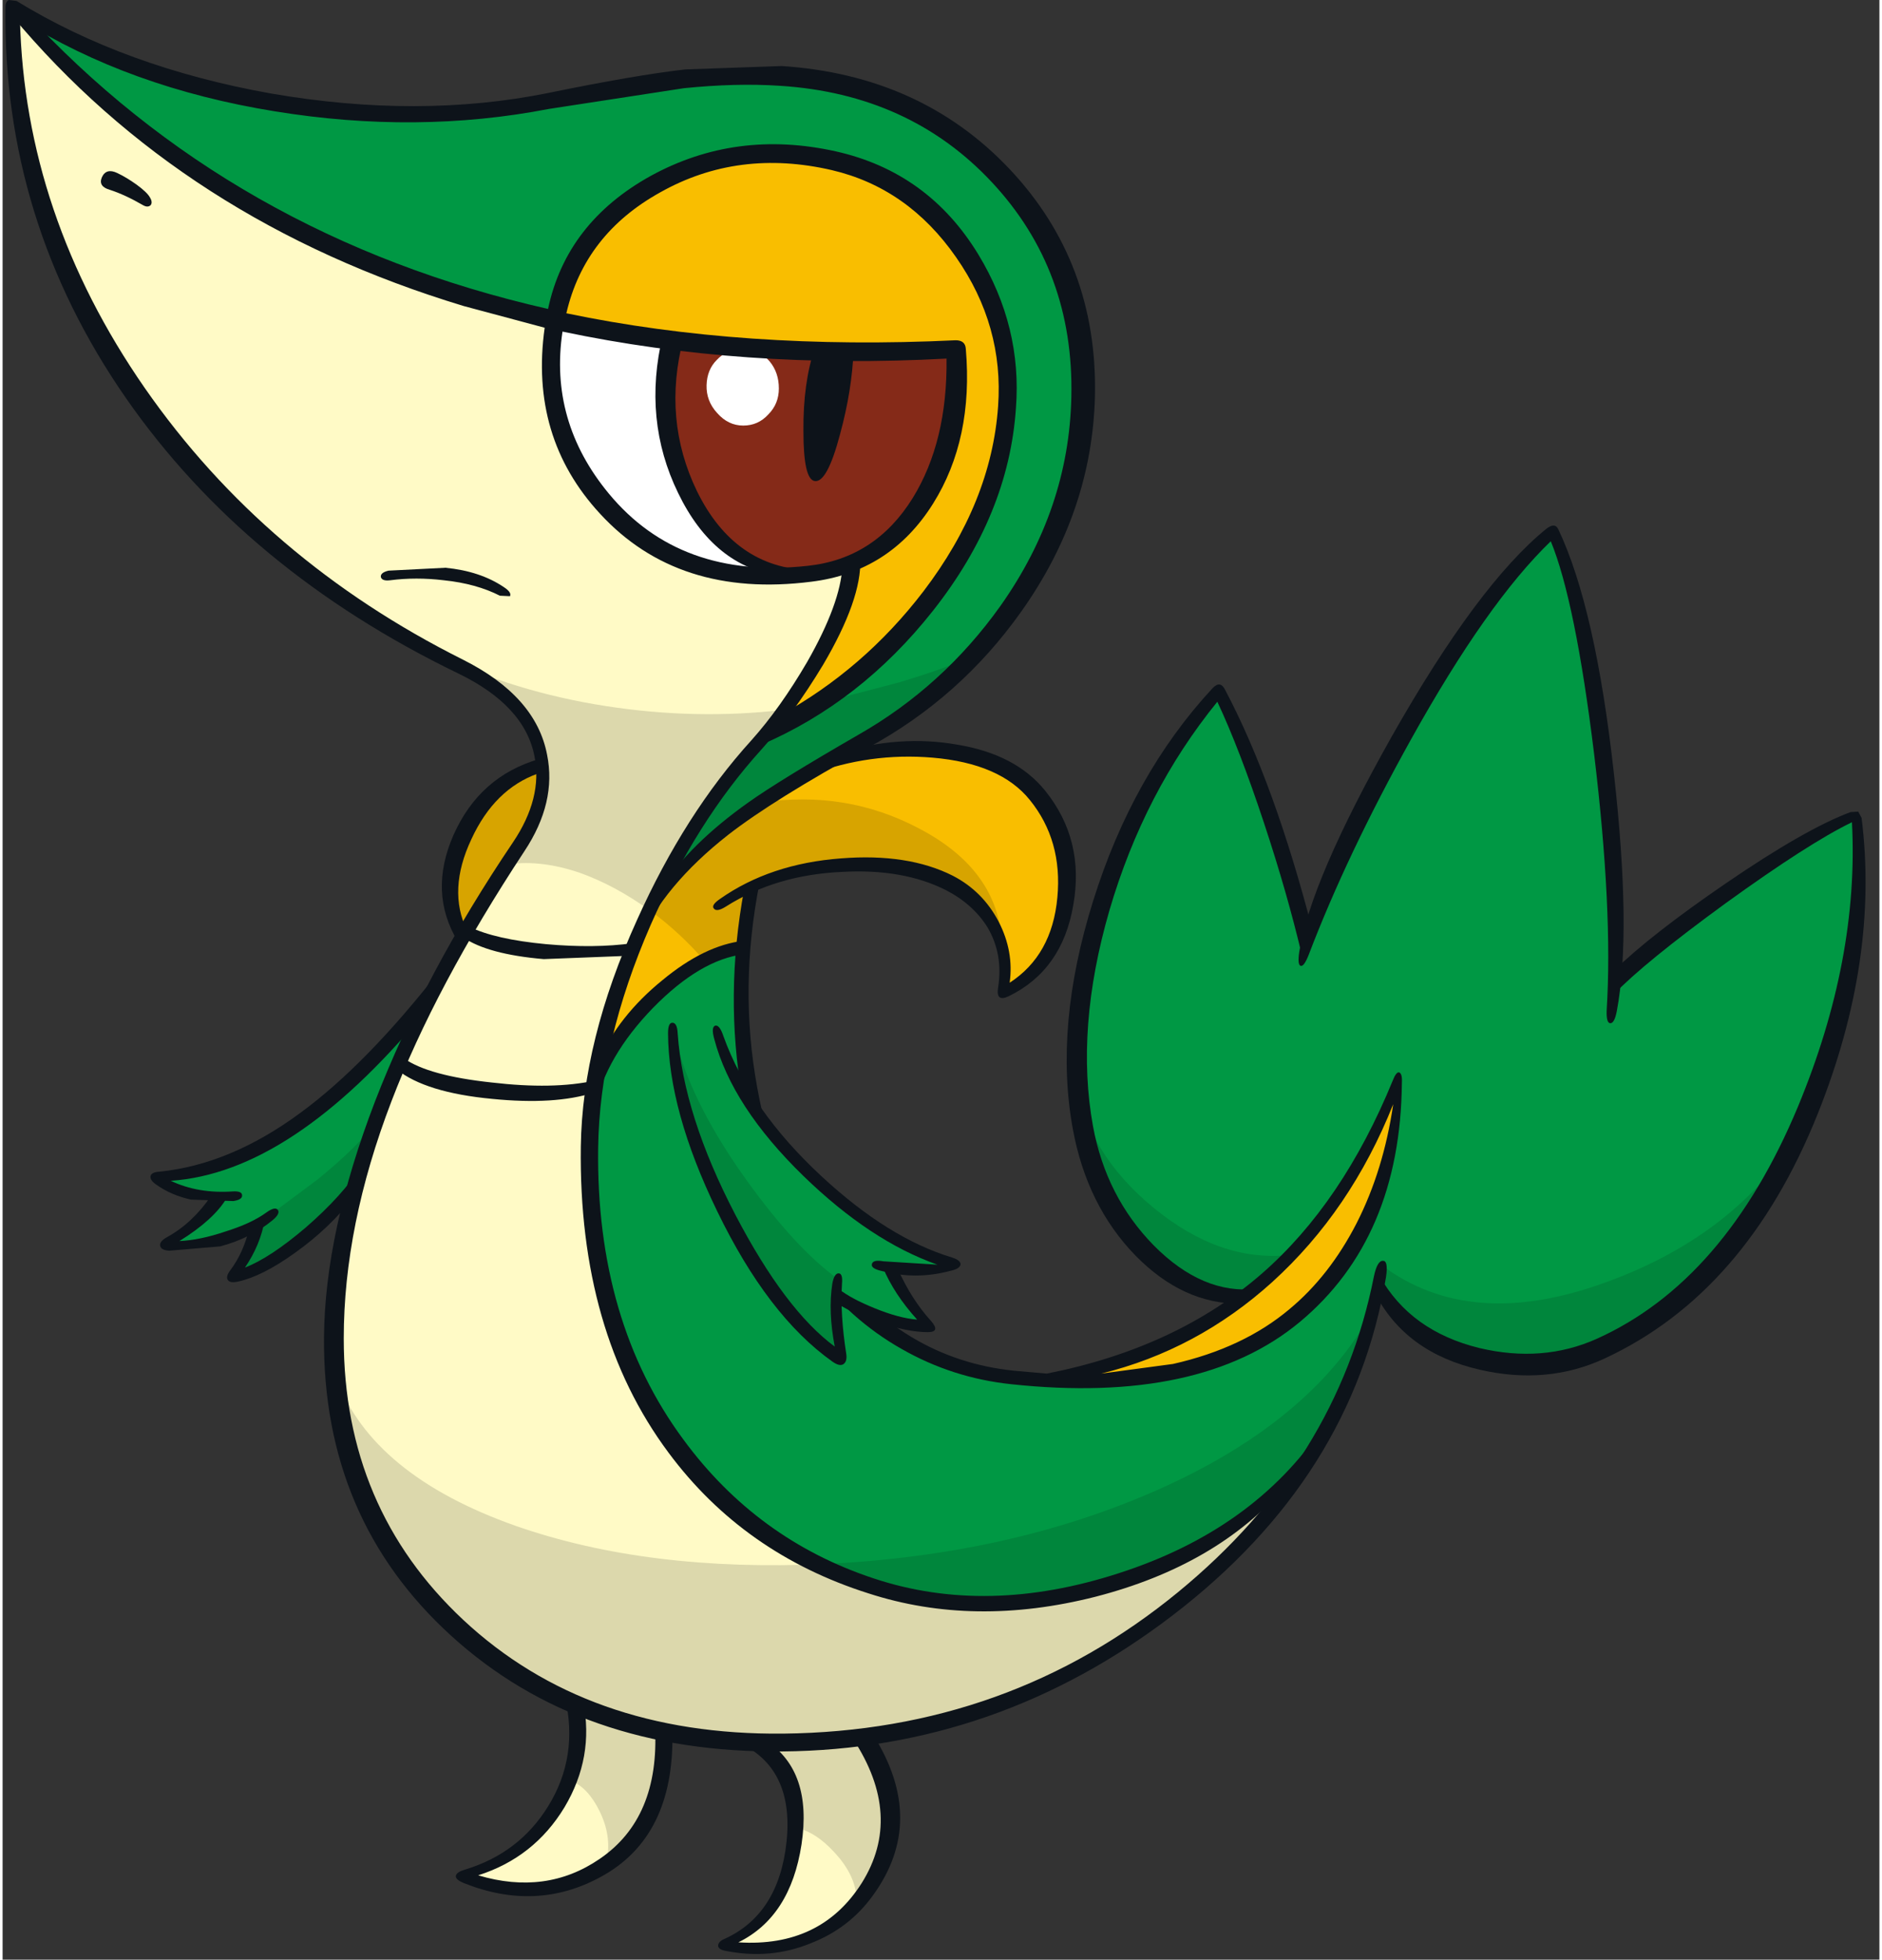 <svg xmlns="http://www.w3.org/2000/svg" width="195" height="203" viewBox="-0.25 0.1 194.75 203.3"><rect x="-0.25" y="0.1" width="194.75" height="203.3" fill="#333333" stroke="none"/><path fill="#f9be00" d="M101.75 30.4q5.45 13-3.05 27.65-3.55 6.1-8.7 10.7-5.05 4.55-10 6.2 2.55-2.7 4.8-7.3 2.45-5 3-9.15-9.95 3.3-18.9-.95-8.95-4.2-11.15-13.15-2.5-10.3 2.1-18.05 4.2-7.15 12.3-9.2 9.65-2.4 17.65 1 8.3 3.55 11.95 12.25"/><path fill="#fffac6" d="M14.75 42.2Q.25 22.25.9.8q6.95 9.25 22.35 18.7 17.4 10.65 34.1 13.7L87.8 58.5q.25 6.75-11.6 20.9-5.35 6.5-9.55 16.1-4.25 9.6-5.85 19-1.55 9.1 1.6 19.95 3.5 12.15 11.55 20.4 11.25 11.55 28.55 11.6 17.6.1 30.15-12.05-7.95 11.9-23 19.35-16.9 8.35-35.35 6.85-15.8-1.3-27.3-11.7-12.3-11.1-12.95-27.2-.55-13.45 6.75-30.55 4.55-10.65 13.25-24.55 2.85-4.5.95-9.45-1.95-5.15-8.25-8.1-18.9-8.85-32-26.85"/><path fill="#fffac6" d="M59.1 176.8q4.45 1.85 9.15 2.95.1 9.8-6.5 14.05-6.25 4-14.2.95 6.35-1.5 9.55-6.9 2.95-5.05 2-11.05m30.1 3.4q4.95 9.7-.5 16.55-5.15 6.45-13.9 5.05 5.45-2.1 7.05-8.75 1.75-7.15-3.55-12.35z"/><path fill="#fff" d="M98.9 36.2q.7 11.5-5.15 17.9Q88 60.35 77.7 59.9q-10.55-.45-16.65-8.45t-3.7-18.25q7.2 1.95 20.15 2.9 13.05.95 21.4.1"/><path fill="#852a18" d="M84.15 36.3q9.3.2 14.75-.1 1.1 9.05-3.85 16.15-5.1 7.4-13.3 7.4-7.7-1.35-11.2-9.55-3.2-7.5-1.05-14.9z"/><path fill="#009844" d="M98.7 14.25q13.95 9.75 13.05 28.3-.5 10.35-6.45 19.45-6.65 10.05-18.6 16.25-4.45 2.3-9.75 6.25-5.75 4.3-9.2 8.15 1.5-3.5 5.65-9.3 3.2-4.4 6.6-8.4 10-4 17.1-14.5 6.5-9.6 7-18.7.5-8.85-5.25-16.15-6.2-7.95-16.55-9.3-8.35-1.05-15.5 3.3-7.7 4.75-9.8 13.5-13.2-2.05-29.95-11.45Q9.25 11.75 1.3.9q14.4 8.9 31.25 10.45 14.5 1.4 33.7-2.6 19-3.95 32.45 5.5"/><path fill="#f9be00" d="M85.1 79.25q15.9-4.45 23 4.85 3.25 4.35 1.75 10.75-1.55 6.45-6.45 8.1.95-3.3-.6-6.25-1.5-3-5-4.8-8.2-4.15-20.45.2-.45 2.2-.6 6.35-4.85.55-9.95 5.85-4 4.15-5.65 7.95 1.4-7.45 5.8-17.9 3.1-4.6 9.25-9.2z"/><path fill="#009844" d="M39.5 113.85q-2.3 6.25-3.25 9.75-1.95 2.25-5.55 4.95-4.1 3.1-6.75 3.85 1.3-1.55 2-5.1-1.65.9-4.35 1.5l-5.05.6 3.05-2.4q1.65-1.55 2.35-2.7l-3.25-.7q-1.95-.6-2.85-1.35 12.25 0 27.5-17.9-1.55 3.25-3.85 9.5M179.6 92.3q7.8-5.55 12.4-7.6 1.3 11.4-3.15 25-5 15.25-15.05 25-6.7 6.55-15.45 6.95-9.75.45-15.7-7.85-3.6 12.95-9.45 19.85-10.7 10.45-26.2 12.25-15.45 1.8-26.95-6.1-10.25-7.05-15.3-18.9-5.25-12.45-3.7-27.9 1.2-4.85 6.55-9.6 5.1-4.55 9.15-4.95-1.05 5.95.05 13.15 1.2 7.95 4.7 14.55 8.75 16.75 27.3 17.35 14.6-4 19.25-9-5.7-.55-10.15-5.3-4.5-4.85-6.05-12.25-1.75-8.6 1.55-20.95 3.85-14.4 12.6-24 1.65 2.95 5.05 12.5 2.9 8.1 4.3 12.9 2.15-7.65 10.85-22.5 9.15-15.55 14.4-19.55 2.9 6.55 4.8 19.55 1.9 13.2 1.8 27 5.6-4.8 12.4-9.6"/><path fill="#f9be00" d="M123.65 141.7q-6.3 1.9-15.55 1.6 13.8-2.85 22.45-10.2 8.8-7.5 14.15-21.15.1 6.4-2.8 13.35-2.95 7.15-7.4 10.6-5.2 4.1-10.85 5.8"/><path fill="#fff" d="M76.65 36.35q1.7.05 2.7 1.25.95 1.15.95 2.8 0 1.6-1.1 2.7-1.05 1.15-2.6 1.15t-2.7-1.3q-1.15-1.25-1.1-2.9.05-1.6 1.05-2.6 1.05-1.15 2.8-1.1"/><path fill="#d7a400" d="M55.6 79.35q.8 2.7-2.4 8.5l-5.75 9.3q-2.65-5.55.75-11.45 3-5.15 7.4-6.35"/><path fill="#00863c" d="M38.2 116.75q-1.6 5.15-1.85 6.55l-5.5 5.1q-4 3.25-7.1 4.35l1.55-2.8q.65-1.55.7-2.7l6.45-4.8q4.45-3.65 5.75-5.7"/><path fill="#dcd8ac" d="M58.75 184.85q.8-3.95.55-7.9 1.3.75 4.7 1.75l4.65 1.1q0 3.4-1.6 7.25-1.85 4.35-4.6 5.95.5-2.45-.75-5-1.2-2.45-2.95-3.15m25.4-4.1 4.95-.55q2.45 3.4 2.25 8.95-.2 5.65-3 7.6-.25-2.3-2.3-4.5-1.85-2-3.65-2.45-.65-5.45-3.8-9z"/><path fill="#dcd8ac" d="M74.4 180.5q-15.45-1.45-26.5-10.85-12.2-10.4-13.5-26.5 3.75 10 18.6 15.25 13.75 4.8 32.05 3.95 11.3 5.45 24.15 3.35 13.55-2.2 24.4-12.25-9.7 14.2-26.5 21.6-16.05 7-32.7 5.45"/><path fill="#00863c" d="M142.35 135.25q-1.8 6.1-3.75 10.1-2.2 4.6-5.8 9-10.7 9.25-24.25 11.25-12.85 1.9-23.5-3.25 19.1-.9 34.35-7.6 16.8-7.4 22.95-19.5m-13.85-.55q-5.5-.2-10.8-5.95-6.3-6.8-6.8-17 1.35 8 8.35 13.7 6.85 5.6 14 4.85zm45.15-.15q-6.75 6-12.05 6.6-6.15.7-10.45-.75-5.2-1.8-8.5-6.85l.2-2.2q9.2 6.9 23.2 1.8 12.8-4.6 19.5-14.55-4.4 9.35-11.9 15.95m-89.5-61.4 8.6-2.25q5.15-1.55 7.8-2.8-9.25 8.15-14.45 10.65-4.85 2.35-10.35 6.7-6.45 5.1-8.7 9.2l-.15-.1q2.25-4.8 5.85-10.15 3.15-4.65 6.5-8.6z"/><path fill="#dcd8ac" d="M62.35 73.35q9.35 1.45 18.35.4l-2.85 3.75-3.2 3.9Q70 87.85 66.9 94.55q-3.6-2.6-7.25-3.9-3.95-1.35-7.3-.9 2.85-3.6 3.3-7.35.4-3.4-1.15-6.45-.95-2-3.25-3.85-2.2-1.8-6.35-4.1 7.85 3.85 17.45 5.35"/><path fill="#d7a400" d="M94.85 86.05q7.85 4.1 8.55 11.2-3.15-6.05-11.8-7.1-7.5-.9-14.05 1.95-.65 1.8-1.15 6.3-2.15.6-3.8 1.4-2.55-2.95-5.55-5.15 1.35-2.7 5.05-6.3 3.5-3.3 6.4-5 8.8-1.3 16.35 2.7"/><path fill="#009844" d="M76.3 105.6q-1.2-2.8-3.7-5.8 1.65-.8 3.8-1.4-.45 4.4-.1 7.2"/><path fill="#0d131a" d="m84.05 36.15 4 .3q-.15 4.1-1.4 8.7Q85.3 50.25 84 50q-1.15-.2-1.15-5.15-.05-5.05 1.2-8.7"/><path fill="#0d131a" d="M102.4 19q-8.55-9.15-22-10-4.5-.3-9.95.25l-14 2.15q-13.7 2.65-28.45.25Q12.85 9.2 1.55 2.1q.5 20.3 12.95 38.25 12.45 17.9 33.05 28.2 7.55 3.8 8.7 9.85 1 4.95-2.35 10-9.25 14.05-13.8 25.95-4.95 12.9-4.95 24.6 0 17.6 12.4 29.2 12.85 12 33.2 11.8 23.4-.25 41-14.7 16.5-13.55 20.3-32.75.35-1.65.95-1.6.55 0 .3 1.7-3.45 20.75-22.1 35.05Q103 181.6 80.65 181.8q-20.95.2-34.35-12-13.35-12.15-13.2-31 .1-10.9 5.3-24.45 5.15-13.3 14.3-26.85 3.1-4.6 2.25-8.9-1-5.3-7.95-8.65Q25 59.3 12.55 41.4-.25 22.95.05.85.05.25.4.1l.8.1q11.25 6.9 26.4 9.6 15.35 2.65 28.75-.05 9-1.85 14.25-2.45l10-.35q14.45.95 23.65 10.7 9.15 9.7 8.85 23.55-.3 12-7.65 22.35Q99.1 72.5 89.5 77.7q-9.75 5.35-14.45 9-6.7 5.25-9.3 11.15l2.3-5.55q3-4.65 9.15-9 3.25-2.3 11.4-7 8.75-5 14.7-13.35 7.1-10.05 7.35-21.65.3-13.15-8.25-22.3"/><path fill="#0d131a" d="M192.65 84.95q1.85 14.7-4.55 30.7-7.45 18.6-22.15 25.4-5.95 2.75-12.9 1.15-7.7-1.75-10.9-7.95l.5-1.75q3.2 5.7 10.35 7.45 6.55 1.55 12.15-.95 13.35-6 20.9-24.1 6.35-15.3 5.6-29.5-4.45 2.15-13.1 8.4-8.5 6.2-11.6 9.45l-.05-2.4q3.9-3.8 11.65-9.1 8.25-5.65 12.95-7.4l.8-.05z"/><path fill="#0d131a" d="M166.2 104.9q.65-10.35-1.3-26.55-1.95-15.9-4.5-22.1-6.6 6.35-14.5 20.55-6.65 11.95-10.6 22.3-.5 1.3-.85 1.2t-.15-1.45q1.15-7.35 9.6-22.35 8.95-15.8 16.05-21.55.9-.7 1.25.1 3.85 8.15 5.75 25.3 1.85 16.45.3 24.65-.25 1.3-.7 1.25-.4-.05-.35-1.35"/><path fill="#0d131a" d="M125.8 72.9q-7.6 9.35-11.2 21.65-3.55 12.25-1.7 22.4 1.35 7.3 6.3 12.35 5.1 5.15 10.7 4.5l-1.7 1.55q-5.95.05-10.9-5-5.05-5.2-6.5-13.15-1.95-10.65 2.1-23.6 4.1-13.15 12.4-22.1.8-.85 1.3.15 5.15 9.75 9.1 25.05l-1.15 2.4q-1.5-6.35-3.9-13.6-2.55-7.7-4.85-12.6m-39.3 5.3q6.4-1.9 12.3-.85 6.1 1 9.15 4.8 4.1 5.1 2.9 11.85-1.15 6.75-6.7 9.45-1.35.65-1.1-.9.55-3.45-1.1-6.25-1.5-2.4-4.3-3.85-4.45-2.25-10.75-1.9-6.9.3-12.1 3.6-.95.6-1.25.2-.3-.35.65-1 5.2-3.65 12.55-4.2 6.95-.55 11.6 1.8 3.1 1.6 4.75 4.75 1.6 3.1 1.15 6.35 4.4-2.85 4.95-8.85.55-5.9-2.85-10.1-3.05-3.8-10.1-4.4-6.5-.55-12.65 1.75zm-16.1-43q-2.2 8.4 1.4 15.85 3.9 7.95 11.7 8.2l-3.05.6q-6.9-.95-10.6-8.6-3.7-7.6-1.6-16.35z"/><path fill="#0d131a" d="M104.9 42.45q-.75 11.05-8.6 21-7.5 9.5-17.9 13.95l1.95-3.05q8.75-4.8 14.95-12.9 7.05-9.25 7.75-19.2.6-8.35-4.35-15.45-5-7.2-12.9-9.05-9.7-2.25-17.8 2.3-7.85 4.35-9.75 12.55 18.45 3.85 40.4 2.8 1 0 1.05.9.8 9.35-3.4 16.05-4.45 7.1-12.65 8.1-13.8 1.75-21.9-7.05Q54.4 45.45 56 34.1l-8.4-2.25Q18.5 23.05.7 1.7L2 1.25q21.55 23.45 54.35 30.9 1.9-8.95 10.65-13.8 8.85-4.85 19.2-2.55 9.6 2.15 14.8 10.7 4.55 7.5 3.9 15.95m-10.7 9.3q3.6-5.85 3.5-14.45-21.15 1.15-39.85-2.8-1.4 9.3 4.8 16.8 7.4 8.95 20.65 7.5 7-.75 10.9-7.05"/><path fill="#0d131a" d="M88.75 58.1q.15 4.15-3.85 10.95-3.1 5.15-6.45 8.85-6.7 7.4-11.45 18.15-5.3 12.15-5.45 23.1-.25 18 8.85 30.3 7.65 10.4 19.75 14.4 11.75 3.9 25.45-.55 13.95-4.5 21.1-15.1l-3.9 6.15q-7.05 8.15-19.65 11.4-12.6 3.2-23.55-.35-12.95-4.1-20.75-14.6-9.35-12.55-9.1-31.75.15-11 5.85-23.55 4.95-11 11.85-18.6 3-3.35 5.8-8.15 3.45-6.05 3.65-9.95z"/><path fill="#0d131a" d="M68.2 101.8q4.4-3.65 8.45-4.1v1.4q-4.5.55-9.4 5.55-4.9 5.05-6.05 10.4l.35-4.85q2.15-4.75 6.65-8.4m-21.2-4q-3.1-5.1-.45-11.1 2.7-6.05 8.85-7.85l-.1 1.5q-4.5 1.6-6.9 6.8-2.5 5.3-.45 9.5zm18.15.15-.25 1.3-9 .35q-5.8-.5-8.35-2.25l.65-1.1q2.65 1.3 7.95 1.8 5 .45 9-.1m-4.05 15.5q-4.05 1.3-10.55.65-6.9-.65-9.9-3.05l.75-1.15q2.55 1.8 9.1 2.5 6.4.75 10.7-.2zm-17.65-8.2q-13.7 16.5-26.25 17.35 2.85 1.35 6.45 1.1.95-.05.95.4.05.45-.9.6l-4.4-.15q-2.05-.45-3.6-1.55-.65-.45-.6-.85.05-.45.95-.5 7.35-.75 14.6-6.1 6.9-5.05 14.6-14.95z"/><path fill="#0d131a" d="M16.1 129.35q-.1-.45.7-.9 2.65-1.45 4.6-4.3l1.6.25q-1.35 2.25-4.9 4.45 2.15-.1 4.8-1 2.7-.85 4.2-1.95.9-.65 1.2-.3.3.4-.55 1.1-2.25 1.85-5.4 2.7l-5.3.45q-.85-.05-.95-.5"/><path fill="#0d131a" d="M30.05 130.1q-3.35 2.4-5.85 2.95-.9.2-1.1-.2-.2-.35.3-1 1.35-1.8 1.95-4.35l1.6-.85q-.45 2.6-2.05 4.95 2.6-1 6.3-4.15 3.8-3.3 5.8-6.4l-.7 3.1q-2.65 3.4-6.25 5.95m16.75 64.55q.1-.35.95-.6 5.6-1.7 8.6-6.55 3.2-5.15 1.75-11.35l1.9.5q1.15 5.75-1.95 10.95-3.15 5.2-8.95 7.05 7.05 2.1 12.6-1.7 6.25-4.25 5.75-13.65l1.8.45q.25 10.95-7.5 15.1-6.65 3.6-14.15.6-.95-.4-.8-.8M79 180.7q4.8 3.15 3.65 10.75-1.15 7.5-6.55 10.15 8.55.55 12.8-6.15 4.35-6.95-.9-14.95l2.1-.4q5.6 8.9-.05 16.65-2.45 3.4-6.45 4.95-4.15 1.7-8.75.8-.9-.15-.85-.6.05-.4.65-.65 5.65-2.55 6.45-10.1.8-7.75-5.15-10.35zM11.65 18.05q.95.45 2 1.2 1.1.8 1.4 1.35.3.5.05.8-.3.25-.75 0-1.9-1.1-3.45-1.6-1.25-.35-.85-1.3.45-1 1.6-.45M39.8 59.3l5.9-.3q3.6.35 6.05 2 .85.55.65.95l-1.05-.05q-2.45-1.25-5.8-1.6-2.9-.35-5.6 0-.85.1-.95-.35-.05-.45.8-.65m38.5 32.35q-2.15 10.9-.25 21.25 1.85 10.35 7.35 17.8 7.65 10.4 19.3 11.6l3.4.3q13.45-2.65 22.35-10.4 8.35-7.3 13.55-20 .35-.9.65-.85.35.1.3 1.05-.15 16.15-10.6 24.85-10.3 8.55-29.95 6.45-6.1-.65-11.35-3.65-5.4-3.05-9.25-8.25-5.45-7.4-7.3-17.95-1.85-10.45.2-21.5zm53.2 41.45q-7.8 7.05-17.75 9.5l7.45-1q7.3-1.65 12.1-5.7 4.15-3.45 6.95-8.9 2.8-5.5 3.8-12.35-4.4 11.05-12.55 18.45"/><path fill="#009844" d="M73.75 106.9q2.05 7 8.95 14.2 7.45 7.75 15.6 10.15l-2.75.55-3.75-.2 1.85 3.05q1.35 2 2.15 2.7-1.95-.05-4.85-.9-2.95-.85-4.6-1.85-.1 4.35.2 6.45-6.75-5.8-11.95-16.05-5.35-10.5-5.35-18.4 0-1.45 2-1.45t2.5 1.75"/><path fill="#00863c" d="M69.3 106.75q1.45 7.1 7.55 15.65 5.2 7.25 9.6 10.4-.1 1.2-.05 3.95t.25 4q-5.2-2.9-11.6-15.2-6.4-12.45-5.75-18.8"/><path fill="#0d131a" d="M74.55 107.6q2.75 7.65 10.2 14.55 6.9 6.4 13.5 8.4.95.3.9.75-.1.45-1.1.65-3.55.95-7.1 0-1.1-.25-1-.7.1-.5 1.2-.3l5.6.35q-6.95-2.45-13.9-9.2-7.4-7.2-9.25-14.2-.35-1.25.1-1.4.45-.1.85 1.1"/><path fill="#0d131a" d="M90.2 135.8q2.55 1.05 4.45 1.2-2.4-2.65-3.55-5.4l1.55.15q1.4 3.15 3.45 5.4 1 1.15-.35 1.15-2.05 0-5.05-1-2.65-.9-4.3-1.95l.15-1.5q1.3 1 3.65 1.95"/><path fill="#0d131a" d="M75.8 126.15q5.15 9.85 10.3 13.65-.7-3.65-.25-6.55.2-1.05.65-1.05t.35 1.1q-.2 3.15.45 7.3.1.8-.35 1.05-.4.2-1.1-.3-6.7-4.75-11.95-15.6-5.05-10.4-5.1-18.45 0-1.1.45-1.1.5 0 .55 1.1.6 8.5 6 18.85"/></svg>